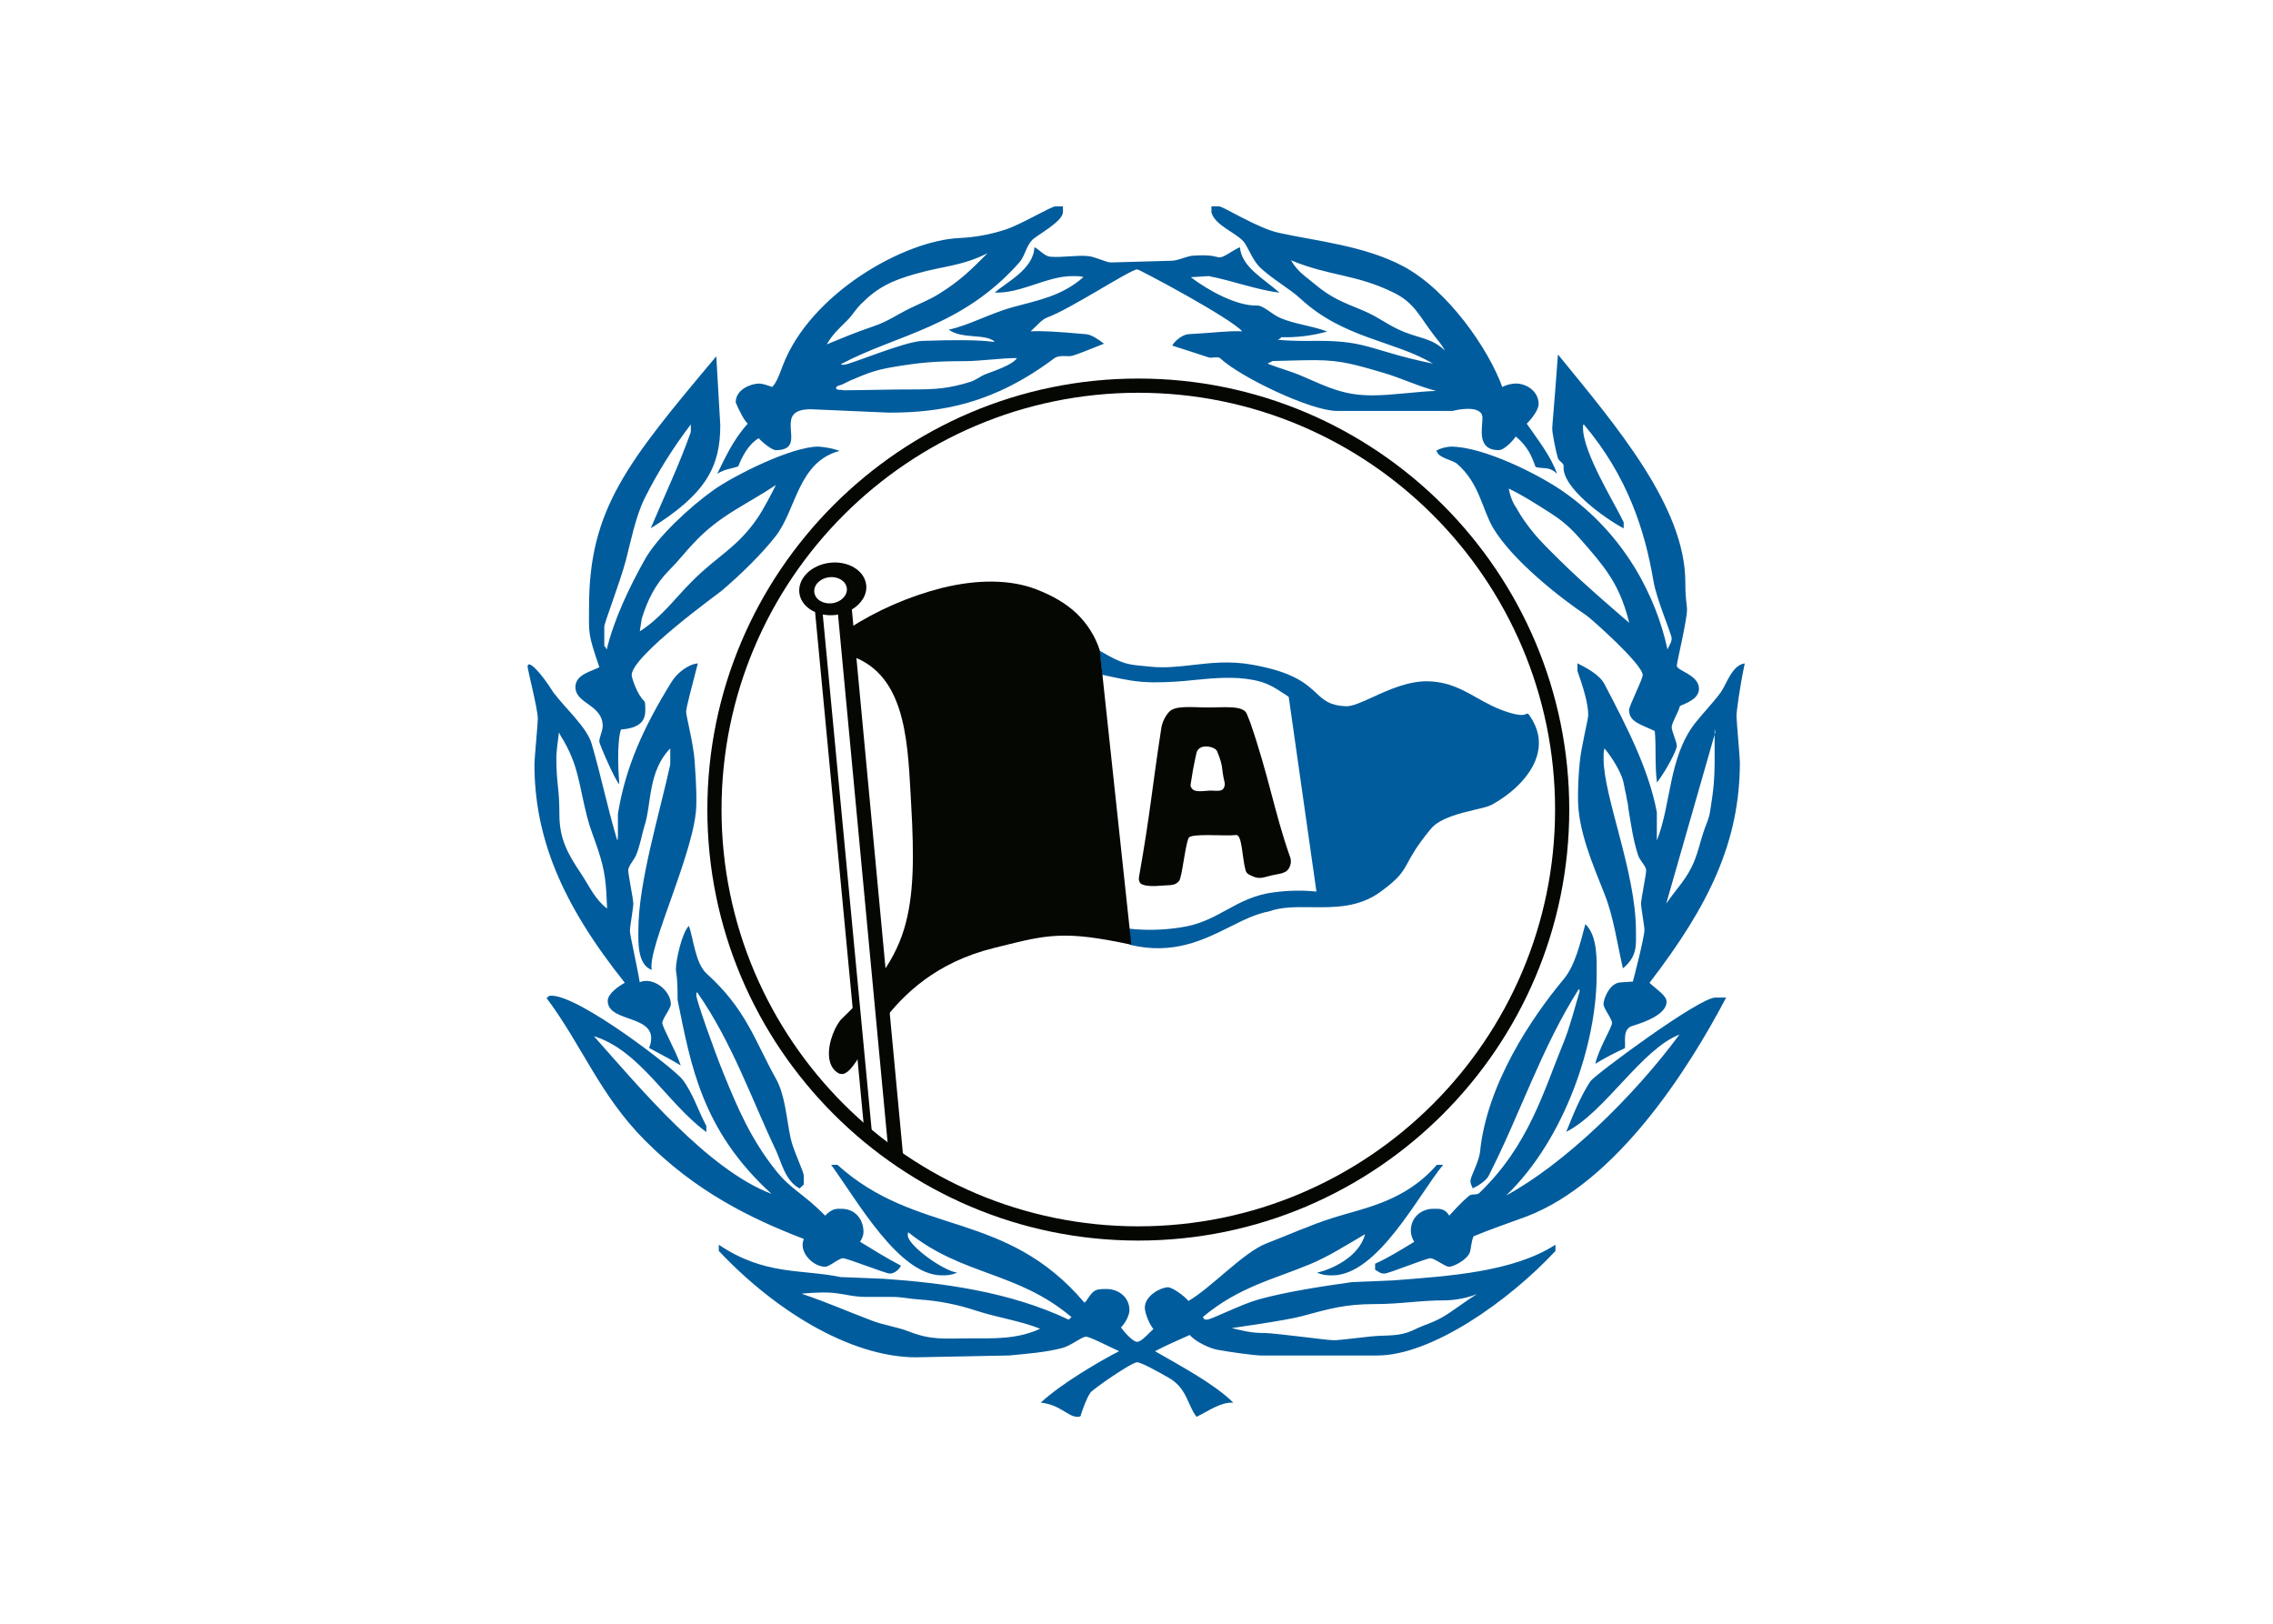 <svg clip-rule="evenodd" fill-rule="evenodd" stroke-linejoin="round" stroke-miterlimit="2" viewBox="0 0 560 400" xmlns="http://www.w3.org/2000/svg"><g transform="matrix(.357 0 0 .357 101.345 20.426)"><path d="m214.06 501.43c0-158.6 129-287.62 287.62-287.62s287.62 129 287.62 287.62-129.03 287.57-287.62 287.57-287.62-129-287.62-287.57zm-9.79 0c0 164 133.42 297.4 297.41 297.4s297.41-133.41 297.41-297.4-133.42-297.43-297.41-297.43-297.41 133.44-297.41 297.43z" fill="#050703" fill-rule="nonzero"/><g fill="#005c9d"><path d="m769.74 235.13c1.938-1.901 3.68-3.991 5.2-6.24 1.81-2.67 3-5.31 3-7.34 0-8.54-8-14.13-15.91-14.13-3.199.117-6.333.936-9.18 2.4-9.23-25.69-37.16-66.6-68.2-83.22-26.76-14.27-59.86-17.41-86-23.15-15.15-3.38-38.52-18.4-41.45-18.33h-5.05v4.12c2.27 9.49 18.53 14.52 23.07 21.43 3.39 5.44 6 12.62 11.15 17.32 8.67 7.94 20.13 14.27 27.05 20.74 30 27.79 64.81 29 91.64 45-42.41-8.8-45.06-15.73-78.27-15.73-9.87 0-17.74.3-28.86-.78 1-.57 2.37-1 2.21-1.75 10.783.31 21.552-1.012 31.94-3.92-11-4.11-22.13-5-32.12-9.23-6.64-2.8-11.73-8.88-16.73-8.74-13.68.44-33.73-10.6-45.31-19.52l12.34-.77c16 3.08 33.79 9.7 48.82 11.42-11.49-10.11-26-17.65-27.31-31.35-5.26 2.34-10.88 7-13.83 7s-4.14-2.06-18.27-1.18c-4.85.3-10.41 3.54-15.27 3.54-37.65 1-38.82 1.17-41.77 1.17s-11.13-4.11-15.84-4.41c-8.23-.74-17.64 1.18-25.88.44-4-.29-8-5.38-10.94-6.53-.58 15.5-20.09 24.47-27.31 31.3 18.19.67 35.84-11.38 53.5-11.38 2.94 0 5.62-.07 7.65.67-15.25 13.45-32.08 16.11-49 20.82-15 4.12-30.83 12.78-43.95 15.44 9.06 6.79 24.89 2.48 31.76 8.29-2 .73-4.15-2.13-50-.51-12.5.44-50.13 16.47-54.1 16.47-2.95 0-1.77-.59-1.77-.59 38.82-20.51 83.39-25.35 123-70.21 3.53-4 4.54-11 8.66-15.28 3.09-3.24 21.34-12.76 21.27-19.38v-3.87h-5.07c-2.94-.11-23.27 12.27-34.46 16-10.224 3.359-20.852 5.33-31.6 5.86-38.83 1.62-103.2 38.47-122.17 87.89-2.35 6.18-4.13 11.56-7.38 14.93-3.21-1.16-6.34-2.37-9.27-2.37-4.56 0-15.89 3.54-15.89 13 1.168 2.933 2.535 5.783 4.09 8.53 1.119 2.237 2.52 4.321 4.17 6.2-10 10.91-16.11 24.55-21 34.54 5.45-3.5 10-3.42 14.48-5.17 2.49-6.08 6.51-14.76 14.07-19.4 4.08 4.25 9.64 8.24 11.85 8.24 18.44 0 6-16.71 12.18-24.43 1.86-2.31 5.39-3.8 11.93-3.8l54.12 2.35c36.78 0 72.43-6.44 113.91-37.48 3.68-2.79 9.38-.79 12.77-1.82 7.21-2.35 14.12-5.44 21.59-8.28-3.79-2.92-8.63-6.25-12.31-6.55-21.17-1.91-30.64-2.36-38.33-2 4.57-4.06 7.74-8.19 11.42-9.52 16.18-5.88 57.45-33.21 62.17-33.21 1.46 0 63.82 33.19 72.43 42.72-11.24-.36-18.35 1-37.16 2-3.53.15-9.31 4.27-11.11 7.88 8.63 2.69 16.85 5.48 25.08 8.13 2.2.73 6.39-.88 8 .6 13.53 12.8 62.46 36.34 80.55 36.34h79.72c.28 0 17.22-4.58 20.38 2.62.265.864.38 1.767.34 2.67 0 6.33-4.13 21.77 11.17 21.77 4 0 10-6.7 11.85-9.41 8.38 6.93 11 13.73 13.63 21 4.94 1.61 9.38-.77 14.84 4.8-4.19-12.28-13.82-24.3-20.93-34.66zm-468.95-71.26c4-4 5.51-7.3 9.54-11.33 11.77-11.77 21.31-16.09 37.4-20.71 19.68-5.66 31.6-5.21 49.93-14.3-11.93 11.92-18.93 18.92-33.24 27.86-7.45 4.62-12.37 6.26-20.27 10.13-10 4.93-15 8.95-25.48 12.52-12.66 4.33-19.67 7.31-32 12.37 4.33-7.3 8.16-10.58 14.12-16.54zm95.66 37.06c-4.18 1.64-6.41 4-10.73 5.37-14.45 4.47-23.55 5.21-38.75 5.21-18.93 0-29.65.45-48.58.6-1.93-.6-5.81.14-5.21-1.79.44-1.64 2.68-1.49 4.16-2.24 2.84-1.34 4.63-2.38 7.61-3.57 10-4.32 16.24-6.56 26.82-8.35 19.08-3.28 30.23-4.16 49.63-4.16 11 0 25.56-2.14 36.59-2.14-3.29 4.9-15.89 8.83-21.54 11.07zm266.55 14.67c-19.23 0-30.11-5.37-47.84-13.11-9.25-4-14.9-5.07-24.3-8.79l3.59-1.8c11.32-.15 17.87-.59 29.21-.59 18.76 0 29.21 3.57 47.38 8.79 11.78 3.43 24.3 9.45 36.22 12.43-14.02.47-30.26 3.07-44.26 3.07zm21.83-43.88c-11.61-4.77-17-10.13-28.6-14.9-13.41-5.52-21.46-8.49-32.64-17.88-7-5.82-11.92-8.65-16.54-16.55 26.82 11.18 44.85 9.39 71.24 22.51 14.15 7 17.73 16.69 27.42 29.21 3 4 5.21 6.11 7.59 10.58-8.95-8.5-17.15-8.35-28.48-12.97z" fill-rule="nonzero"/><path d="m840.49 372.6c-5.51-22.05-13-34-27.87-51.11-9.37-10.87-14.59-17.14-26.81-24.88-10.89-6.86-17-11-28.47-16.7.619 3.743 1.827 7.365 3.58 10.73 2.53 3.88 3.87 6.71 6.55 10.58 8.35 12.07 14.47 17.59 24.89 28 16.85 16.84 48.13 43.36 48.13 43.36zm-49.16-185.15c39.76 48.72 87.85 104.84 87.85 157.06 0 11.76 1.17 15.89 1.17 18.82 0 7.66-7.05 36.48-7.05 38.84 0 3.53 15.3 6.18 15.3 15.88 0 6.47-7.43 9.51-13.1 11.86-1 4.18-5.73 11.67-5.73 14.62s3.53 10 3.53 12.94-7.17 16.81-13.68 25.28c-1.62-12.28-.43-24.05-1.51-35.53-9.05-4.37-17.75-6.08-17.75-14.46 0-2.94 9.41-21.18 9.41-24.12 0-7.51-35.92-39.22-38.58-41-19.41-12.95-51.65-38.73-64.6-60.5-7.79-13.24-9.43-30.89-24.88-44.27-3.38-2.94-13.13-3.84-14.27-9.23 3.085-1.6 6.479-2.514 9.95-2.68 22.2 0 60.21 18.93 77.55 31 42.8 29.85 64.23 73 71.95 109 .6-2 2.88-4.71 2.88-7.65s-10.44-26.68-12.64-39.91c-5.74-34.12-17.67-71.94-48-107.76-.72 1-.56-.59-.56 2.35 0 17.36 22.29 52.7 28.07 65.17v4.2c-12.46-6.49-42.92-28.1-41.45-42.95.15-2.21-3.37-3.32-4-5.68-1.63-5.73-3.85-17.21-3.85-20.15s1.18-13 3.93-51.16z"/><path d="m159 369.69-1.35 8.72c14.67-9.29 23.82-22.27 36.08-34.54 17.82-17.87 31.39-23.29 45.32-43.87 3.91-5.75 9.37-16.21 12.52-22.52-21.92 14.48-38.49 20.68-56.51 39.81-6.69 7.06-10.29 12.08-17.16 19-9.48 9.47-15 20.67-18.92 33.48zm51.44-181.06 2.76 47.62c0 28.83-10.13 47.57-48 71.05 9.26-21.86 19.83-44.19 27.66-66.39v-5.26c-12.201 15.966-22.878 33.04-31.89 51-6.34 12.94-9.68 30.34-12.91 42.69-4 15.15-14.83 42.95-14.92 45.89v13.57c.67-.19 1.08 1.16 1.69 2.19 4.88-20.46 15.38-42.67 26.27-62.08 8.53-15.3 30.62-36.09 47.68-48.15 14-9.85 53.44-29.81 72.12-29.81 5.006.338 9.947 1.323 14.7 2.93-28.83 7.64-29.83 40.37-44.1 58.76-9.56 12.35-24.35 26.71-37.29 37.73-2.21 1.92-62.16 45-62.16 58.25 0 1.76 3.63 13.39 8.86 18.17.49 1 .55 3 .55 5.95 0 6.91-3 12.35-16.75 13.44-.69 1.27-3.25 11.21-1.23 37.68-2.73-2.17-13.78-27.73-13.78-29.35 0-2.94 2.35-7.65 2.35-10.59 0-15.15-18.83-15.3-18.83-27.06 0-9 11.89-10.94 16.51-13.73-8.25-24-7.1-23.34-7.1-41.58 0-67.22 26-99.36 87.85-172.94z"/><path d="m135.1 569.74c-.75-17.13-1-24.94-6.56-41.47-2.53-7.61-5.21-13.87-7.15-21.47-5.82-22.35-5.82-36.45-18.33-56.26l-1.19-2.39c-.45 3.12-1.82 13.92-1.82 17.05 0 18.92 2.11 20.5 2.11 39.42 0 17.14 5.67 27.12 15.2 41.42 6 9.09 9.24 17.16 17.74 23.7zm7-47c.62-1 .45-3 .45-18.3 5.15-32.11 17.58-59.68 36.86-90.87 4.11-6.77 11.89-12.48 18.29-13-3.4 13.48-8.09 30.39-8.09 33.34s5.15 22.31 5.89 34.08c1.47 20 1.17 26.52 1.17 29.46 0 31-33.84 98.86-30.79 114.58-10.16-3.58-9.21-20.16-9.21-27.51 0-32.8 14.57-80.15 22-114.17v-11.15c-15.5 15.89-12.86 38.46-17.72 53.31-1.91 6-3 13.59-5.9 20.5-1.62 3.53-5.39 7.42-5.39 10.36s3.53 20 3.53 22.94-2.36 15.89-2.36 18.83 4.7 22.83 6.76 35.37c9.66-3.86 21.49 6 21.49 15.23 0 2.94-5.89 10-5.89 12.94s9.37 19.21 12.72 29.28c-7.75-4.67-14.76-8.17-21.8-12 9.12-24.09-28.58-16.38-28.58-32.56 0-5 7.65-10.21 11.78-12.46-44-55.13-62.37-100.79-62.37-151.1 0-2.94 2.35-28.24 2.35-31.18 0-6.47-7.06-33.68-7.06-35.88 0-5.45 9.17 3.93 17.84 17.9 9 11.77 23.18 24.15 26.41 35.47 6.62 22.65 11 44.7 17.67 66.66z"/><path d="m866 566.3c7.45-10.74 14.75-17.59 19.52-29.67 2.83-7.14 3.57-11.62 6-19.07 1.77-5.81 3.86-8.93 4.76-14.9 2.23-13.71 3.13-21.6 3.13-35.46v-17.52l.45-1.56-.45-2.38v3.94zm-61.35-165.86c6.3 3.14 15.48 8.07 18.72 14.39 15.59 29.71 30.65 59 36.16 88.46v19.5c10-24.95 8-57.45 26.4-81 5.29-6.77 12.48-14.1 17.63-21.17 4-5.43 7.74-18.91 16.64-20.05-3.39 15.83-5.71 33.35-5.71 36.29s2.34 28.83 2.34 31.77c0 55-21.29 98.91-62.36 152.34 4.83 4.62 11.77 8.71 11.77 13 0 10.89-23.1 16.25-25 17.28-5.43 3.09-3.09 11.06-3.78 14.85-7.013 3.139-13.82 6.719-20.38 10.72 2.13-10 11.52-25.19 11.52-28.14s-5.87-10-5.87-12.94c0-4 4.19-14.12 11.1-15 2.35-.29 5.88-.29 9.14-.63.26-.67 8-30.57 8-35.56 0-2.94-2.34-15.3-2.34-18.24s3.53-20 3.53-22.94-4.39-6.74-5.56-10.41c-3.39-10.3-4.89-21.42-6.65-31.86-.171-2.364-.559-4.707-1.16-7-.28-1.981-.674-3.944-1.18-5.88-.29-1.17-.6-3.71-1.18-5.91-1.46-6.18-6.79-15.49-13-23.09-.73 2-.66 4.13-.66 7.06 0 26.33 22.34 78.4 22.34 118.85 0 9.41 1.28 17.36-9 25.85-3.92-16.91-6.39-35.34-12.56-50.94-8.39-21.17-18.43-44.19-18.43-66.11-.031-8.268.359-16.532 1.17-24.76.9-10.58 5.89-29.95 5.89-32.89 0-8.39-3.78-20.07-7.46-30.53v-5.32z"/><path d="m810.18 580.46c8.82 8.23 7.81 26.3 7.81 35.28 0 46.47-21.5 112.64-62.47 152 40.43-21.95 87.74-68 119.65-111.09-26.38 10.2-51.46 53.7-78.17 67.15 4.58-11.26 9.46-23.84 16.67-34.88 2.81-4.26 75.07-57.92 86.25-57.77h7.43c-26 49.55-75.62 127.48-138 151.16-11.46 4.26-24.68 8.67-36.29 13.57-1.65 3.35-1.76 9.35-2.65 11.26-2.2 5.3-11.42 9.77-14.22 9.77s-10-5.88-12.94-5.88-28.83 10.58-31.77 10.58-3.79-1.23-6.36-2.63v-4.2c8.48-3.71 17.81-9.55 27-15.09-1.439-2.243-2.257-4.828-2.37-7.49 0-10.29 8.23-15.29 15.3-15.29 4.7 0 8-.48 11.24 4.7 3-3.36 8.83-9.72 13.68-13.69 1.91-1.62 5.4-.26 7-1.88 34.43-33.04 44.45-70.51 58.27-104.04 4.55-11.19 7.48-23.48 11-35 .067-.649-.115-1.3-.51-1.82-26.05 41.07-40.43 86.17-62.34 129.12-1.35 2.51-5.72 6.14-11 8.48-.28-1.69-1.46-2.28-1.46-5.22s5.88-13 6.61-20.07c4.72-46.62 35.45-92.39 57.8-119.15 7.95-9.56 11.49-25.36 14.85-37.84z" fill-rule="nonzero"/><path d="m191.54 581.63c3.22 9.06 4.38 25.87 12.32 33.07 27.07 24.42 33.07 46 47.63 72.23 6.51 11.47 7.27 27.07 10.21 41.07 1.62 8.09 9.13 23.22 9.11 26.16v6l-2.88 2.69c-10-5.21-12.63-18.43-16.31-26.22-16.62-34.9-30.24-74.63-54.38-109.14-.71 1-.54-.58-.54 2.36s12 37.29 19.08 54.5c9.12 22.5 18.74 44.86 35.66 66 10.73 13.53 18.64 15.54 34.1 31.25 5.18-5.27 8.24-4.7 11.18-4.7 10.3 0 15.3 8.08 15.3 15.89 0 2.92-1.24 5-2.37 6.89 9.15 5.54 18.51 11.4 28.22 16.45-1.2 2.8-4.67 5.47-7.61 5.47s-29.42-10.58-32.36-10.58-9.42 5.88-12.36 5.88c-8.24 0-18.63-10.23-14.66-19.18-37.47-14.39-74.74-32.91-109.75-68.07-31.33-31.58-43.13-65.17-67.91-98.3 1.7-.32.52-1.5 3.47-1.5 19.56 0 84.89 50.54 90.48 57.89 7.21 9.56 10.64 21.25 16.4 32v4.22c-27.22-19.96-45.72-56.34-77.57-66.14 32.31 36.36 78.54 91.94 122.55 108.8-48.28-44-55.67-89-64.8-133.77 0-17.71-1.18-18.3-1.18-21.24 0-6.32 4.14-25.25 9-30z" fill-rule="nonzero"/><path d="m290.57 834.88c-8.79-.75-21.31.6-21.31.6 20 6.86 29.16 11.23 48.83 18.69 8.19 3.11 17.08 4.22 25.13 7.35 15.94 6.26 24.84 4.8 42.13 4.8 17 0 32.64.7 48.57-6.64-13.49-5.51-28.52-7.37-45.35-12.87-12.294-4.003-25.039-6.462-37.94-7.32-7.45-.45-11.63-1.78-19.08-1.78h-17.55c-9.25 0-14.16-1.94-23.4-2.83zm324 16.12c-11 3-48.42 8.19-48.42 8.19 8.49 2.09 13.7 3.43 22.5 3.43 7.44 0 43.11 5 48.18 5 3.57 0 21.72-2.33 25.28-2.63 11.93-1.19 19.53.44 30.25-4.78 7.3-3.57 12.22-4.49 19.23-8.52s16.74-11.77 23.89-15.93c-6.866 2.635-14.129 4.092-21.48 4.31-18.63 0-30.77 2.58-49.39 2.58-19.82 0-30.86 3.13-50.08 8.35zm-324.88-104.47h4.31c55.17 49.83 115.67 30.61 170.5 95.13 2-1.13 2.9-4.89 6.58-7.82 2.06-1.62 5.66-1.6 8.61-1.6 7.94 0 15.88 5.3 15.88 14.7 0 2.95-2.53 8.65-5.89 11.83 2.26 3.14 8.24 9.94 11.19 9.94s7.82-5.71 11.19-8.86c-3.43-4.31-5.89-11.72-5.89-14.67 0-8.52 11.31-14.12 15.89-14.12 3.08 0 10.87 5.5 14.22 9.42 15.78-9.05 37.62-33.35 53.81-39.68 15.29-5.87 30.48-12.8 45.92-17.66 21.77-6.91 49.3-11 71.71-36.58h4.33c-16.59 19.88-45 76.27-76.45 76.27-3.625.179-7.245-.446-10.6-1.83 9.61-2.17 29-10.55 33.18-26.57-12.31 7.11-25 15.37-38.25 20.81-24.26 10.15-49.26 15.66-73.76 36.4 1 .74 0 1.75 2.94 1.75s23.21-10.44 35.14-13.81c19.41-5.44 44.92-9.28 64.83-12.07l28.26-1.18c38.95-3 82.95-5.79 112.22-24.64v4.31c-32.05 34.44-85.43 72.13-122.93 72.13h-80.9c-2.94 0-20.41-2.21-29.67-4-4.42-.73-14.75-5.21-18.86-10.16-7.86 3.5-16 7-24 11.2 18 10.38 41.14 22.67 54.06 35.53-8.83-.54-16.73 5.58-25.37 9.74-6.06-7.4-6.48-19.62-19-26.81-6.47-3.68-19.13-10.82-22.06-10.82-3.83 0-30.69 18.71-32.17 20.92-2.94 4.42-4.94 10.46-6.65 15.34 0 0 .57 1.39-2.37 1.39-6.47 0-11.82-8.37-25.27-9.81 14.58-13.57 42.79-29.82 54.09-35.48-6.73-3-20-10-22.94-10s-10.44 6.32-16.32 7.78c-11.62 3.09-24.8 4-36.59 5.17l-60 1.18c-45 2.06-99.14-29.46-140.44-73.33v-4.27c31.62 21.38 57.15 16.73 84 22.31l29.39 1.17c40.89 2.79 87.43 8.89 128.12 28.25l1.87-1.8c-37.46-31.6-75.09-28.49-112.26-58.24 0 0-.71-1.16-.71 1.78 0 6.92 24.18 24.42 34.12 25.82-3.346 1.403-6.967 2.032-10.59 1.84-29.56 0-58.13-51.14-76.42-76.3z"/><path d="m772 437c-1.25-1.82-1.56-2.1-2.63-1.56s-3.18 1.6-11.28-.8c-9.15-2.71-16.21-6.68-23-10.51-9.72-5.46-18.9-10.63-32.67-11.2s-27.75 5.76-38.88 10.86c-7.64 3.51-14.24 6.54-18.74 6.34-11.09-.49-15.18-4.29-20.34-9.11-6.94-6.46-15.58-14.49-44.22-19.58-15.38-2.74-28.33-1.25-40.83.19-10.09 1.16-19.6 2.25-29.87 1.15l-4.84-.48c-10.06-.95-14.23-1.35-29.18-10.23l-.62-.35.09.71 1.74 15.72v.26l.25.05 6 1.28c9.92 2.12 17.09 3.66 28.81 3.89 9.56.015 19.113-.53 28.61-1.63 14.13-1.35 27.5-2.62 41.15.08 9.21 1.83 14.14 5.09 21.59 10l2.34 1.56 19.13 134.36c-9.76-.99-19.603-.809-29.32.54-13.55 1.62-23.27 7-32.68 12.13-9.14 5-18.62 10.24-31.67 12.06-11.645 1.856-23.484 2.165-35.21.92h-.41v.42l.69 10.42v.26l.26.07c29.57 7 50.44-3.42 68.85-12.61 9.22-4.6 17.92-8.93 26.67-10.48 8.65-3.17 18.64-3.06 29.21-2.94 16.1.17 32.74.35 47.76-10.57 13-9.48 15.29-13.59 19-20.39 2.82-5.18 6.32-11.63 15.78-23.07 6.18-7.51 20.35-10.85 30.71-13.29 5.13-1.21 9.19-2.17 11.31-3.34 16.78-9.26 28.62-22.48 31.69-35.36 2.17-8.85.37-17.52-5.25-25.77z" fill-rule="nonzero"/></g><path d="m541.29 464.69c-1.63 7.75-2.1 10.09-3.52 19.44-.22 1.52.33 1.85 1 2.82 1.64 2.58 7.13 1.72 11.73 1.41 4.21-.29 9.21 1.43 10.52-2.58.331-.964.413-1.996.24-3-2.58-10.52-.46-10.06-5.16-21.55-1.31-3.21-10.36-5.21-13.34-.94-1.05 1.49-1 2.38-1.42 4.45zm-39 82.49c7.71-43.5 8.91-60.91 15.12-101 .533-4.513 2.451-8.751 5.49-12.13 4-4.45 14.79-3.27 25.21-3.09 11.5.21 26.16-2 28.51 4.59.68 1.92 1.69 3.93 2.37 5.95 12.64 36.53 16.63 61.84 27.19 92 1.041 2.314 1.041 4.966 0 7.28-1.94 5.12-7.33 4.78-12.66 6.09-4.8 1.18-8.16 2.78-12.64.7-2.35-1.08-4.39-1.59-5.16-4.21-2.34-8-2.34-24.84-6.53-24.37-8.18.91-31.15-1.47-32.79 2.05-2.46 5.3-4.48 26.93-6.56 29.59-2.84 3.62-6.77 2.77-11.35 3.23-6.2.61-14.44.72-15.84-2.3-.72-1.56-.75-2.19-.36-4.42z" fill="#050703"/><path d="m297.23 645.57c-4.14 3.93-9.73 16-9 26 .35 5 2.21 8.78 5.53 11.15 1.187.963 2.735 1.364 4.24 1.1 3.72-.73 7.37-5.91 12.09-13.33l-2.95-34.8c-3.14 3.23-6.34 6.49-9.91 9.88z" fill="#050703" fill-rule="nonzero"/><path d="m496.84 594.27-21.72-202.59v-.08c-3.179-9.85-8.805-18.734-16.35-25.82-7.05-6.58-16.08-11.94-27.6-16.36-17.65-6.79-40.28-7.07-65.43-.82-22.695 5.844-44.305 15.298-64 28l-.16.1v.18l-.89 17.43v.29l.28.07c39 11.33 41.41 56.17 43.55 95.73l.4 7.25c2.12 36.51 2 63.69-4.92 86.35-3.7 12.07-9.48 23.11-18.17 34.61l3.1 29.64c14.54-19.41 37.16-41.38 76.86-51.25l4.62-1.15c32.31-8.07 44.41-11.09 90-1.25l.49.11z" fill="#050703" fill-rule="nonzero"/><path d="m300.53 348.66c-.6-5-6.1-8.34-12.3-7.56s-10.73 5.43-10.14 10.39 6.1 8.34 12.29 7.56 10.74-5.43 10.15-10.39z" fill="none"/><path d="m293 367.11c.5-.06.95-.21 1.44-.29l35.12 373.79 9.75-.93-35.31-376.32c6.63-3.95 10.71-10.34 9.88-17.06-1.22-9.93-12.52-16.72-25.25-15.16s-22.08 10.86-20.86 20.86c.71 5.83 4.94 10.52 10.85 13.13l34.07 359.1 5.09-.48-33.86-356.95c2.991.581 6.056.686 9.08.31zm-14.92-15.62c-.59-5 4-9.61 10.14-10.39s11.7 2.61 12.3 7.56-3.94 9.61-10.15 10.39-11.68-2.61-12.28-7.56z" fill="#050703" fill-rule="nonzero"/></g></svg>